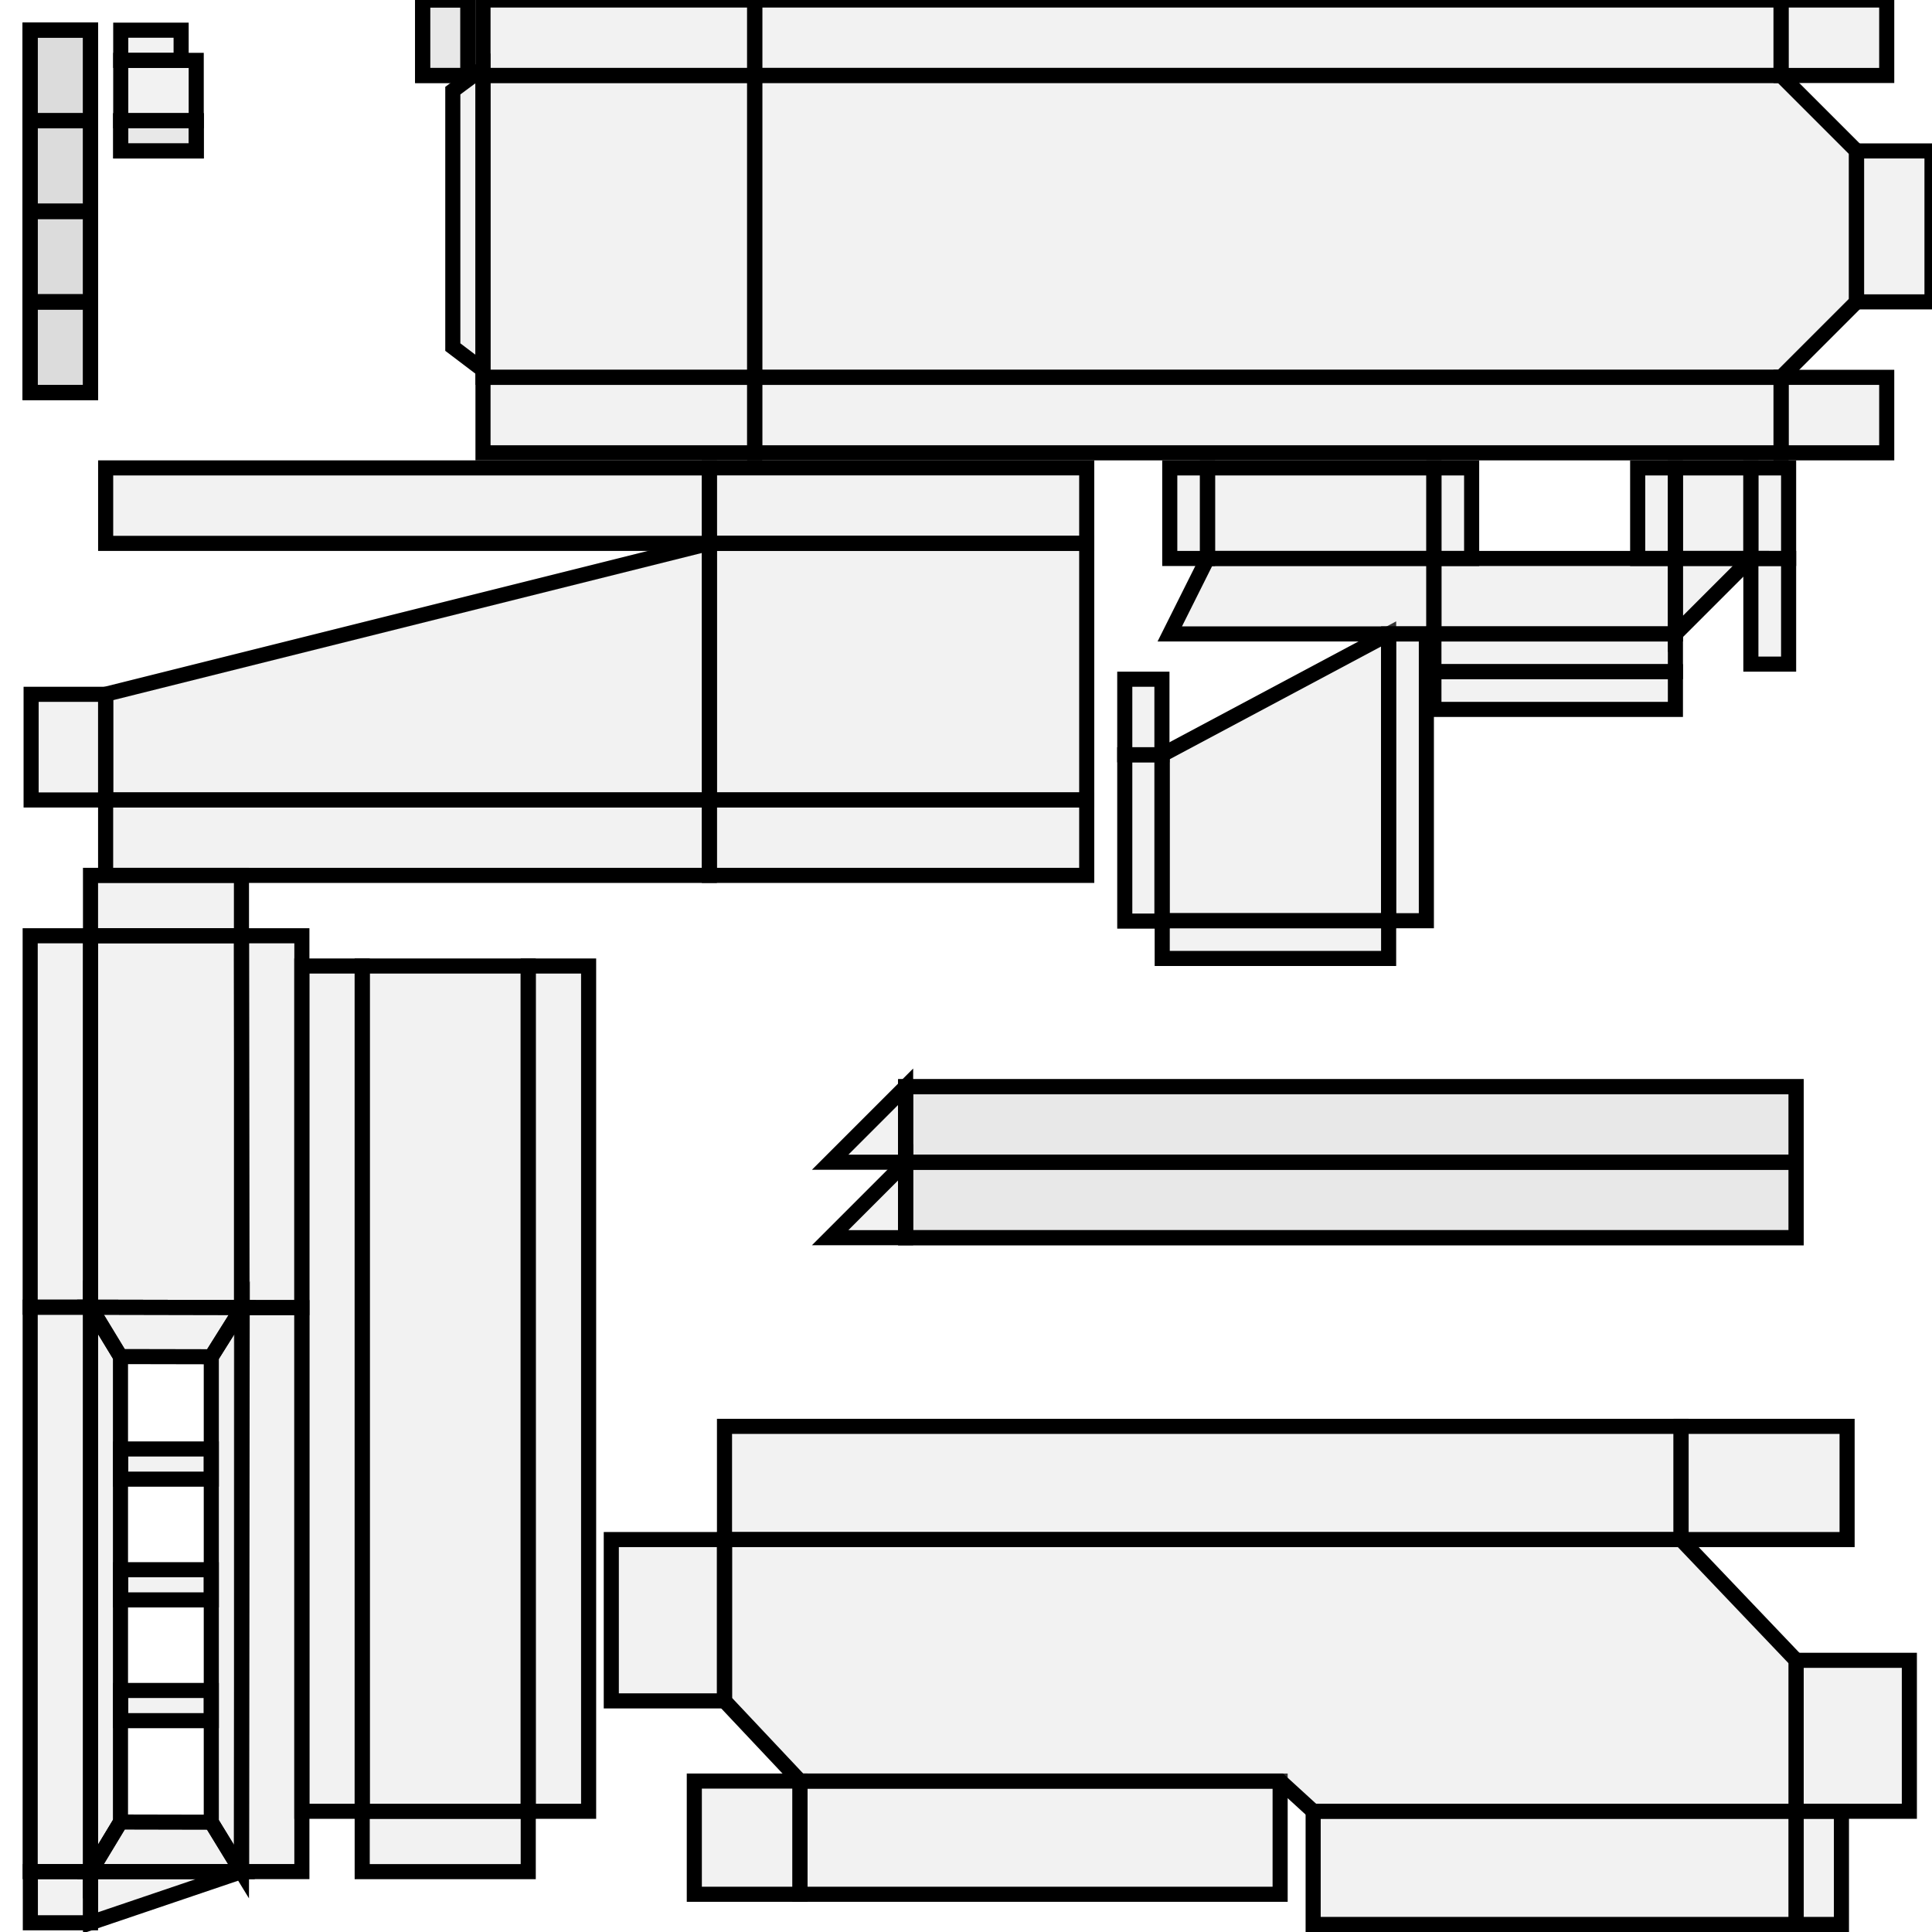 <?xml version="1.0" standalone="no"?>
<!DOCTYPE svg PUBLIC "-//W3C//DTD SVG 1.1//EN" 
  "http://www.w3.org/Graphics/SVG/1.1/DTD/svg11.dtd">
<svg width="128" height="128" viewBox="0 0 128 128"
     xmlns="http://www.w3.org/2000/svg" version="1.1">
<desc>shotgun001.blend, (Blender 4.2.2 LTS)</desc>
<polygon stroke="black" stroke-width="1" fill="rgb(204, 204, 204)" fill-opacity="0.25" points="46.998,57.996 46.998,52.996 6.998,52.996 6.998,57.996 " />
<polygon stroke="black" stroke-width="1" fill="rgb(204, 204, 204)" fill-opacity="0.25" points="71.998,57.996 71.998,52.996 46.998,52.996 46.998,57.996 " />
<polygon stroke="black" stroke-width="1" fill="rgb(204, 204, 204)" fill-opacity="0.25" points="71.998,52.996 71.998,35.996 46.998,35.996 46.998,52.996 " />
<polygon stroke="black" stroke-width="1" fill="rgb(204, 204, 204)" fill-opacity="0.25" points="46.998,52.996 46.998,35.996 6.998,45.996 6.998,52.996 " />
<polygon stroke="black" stroke-width="1" fill="rgb(204, 204, 204)" fill-opacity="0.25" points="50.000,0.000 50.000,5.000 118.000,5.000 118.000,0.000 " />
<polygon stroke="black" stroke-width="1" fill="rgb(204, 204, 204)" fill-opacity="0.25" points="50.000,5.000 50.000,25.000 118.000,25.000 123.000,20.000 123.000,10.000 118.000,5.000 " />
<polygon stroke="black" stroke-width="1" fill="rgb(204, 204, 204)" fill-opacity="0.25" points="118.000,0.000 118.000,5.000 125.000,5.000 125.000,0.000 " />
<polygon stroke="black" stroke-width="1" fill="rgb(204, 204, 204)" fill-opacity="0.25" points="128.000,20.000 128.000,10.000 123.000,10.000 123.000,20.000 " />
<polygon stroke="black" stroke-width="1" fill="rgb(204, 204, 204)" fill-opacity="0.25" points="118.000,25.000 118.000,30.000 125.000,30.000 125.000,25.000 " />
<polygon stroke="black" stroke-width="1" fill="rgb(204, 204, 204)" fill-opacity="0.25" points="50.000,25.000 50.000,30.000 118.000,30.000 118.000,25.000 " />
<polygon stroke="black" stroke-width="1" fill="rgb(204, 204, 204)" fill-opacity="0.25" points="47.000,36.000 47.000,31.000 7.000,31.000 7.000,36.000 " />
<polygon stroke="black" stroke-width="1" fill="rgb(204, 204, 204)" fill-opacity="0.25" points="7.000,53.000 7.000,46.000 2.062,46.000 2.062,53.000 " />
<polygon stroke="black" stroke-width="1" fill="rgb(204, 204, 204)" fill-opacity="0.25" points="71.998,35.996 71.998,30.996 46.998,30.996 46.998,35.996 " />
<polygon stroke="black" stroke-width="1" fill="rgb(204, 204, 204)" fill-opacity="0.25" points="55.000,77.000 60.000,77.000 60.000,72.000 " />
<polygon stroke="black" stroke-width="1" fill="rgb(204, 204, 204)" fill-opacity="0.25" points="60.000,72.000 60.000,77.000 119.000,77.000 119.000,72.000 " />
<polygon stroke="black" stroke-width="1" fill="rgb(204, 204, 204)" fill-opacity="0.25" points="60.000,72.000 60.000,77.000 119.000,77.000 119.000,72.000 " />
<polygon stroke="black" stroke-width="1" fill="rgb(204, 204, 204)" fill-opacity="0.25" points="55.000,82.000 60.000,82.000 60.000,77.000 " />
<polygon stroke="black" stroke-width="1" fill="rgb(204, 204, 204)" fill-opacity="0.25" points="60.000,77.000 60.000,82.000 119.000,82.000 119.000,77.000 " />
<polygon stroke="black" stroke-width="1" fill="rgb(204, 204, 204)" fill-opacity="0.25" points="60.000,77.000 60.000,82.000 119.000,82.000 119.000,77.000 " />
<polygon stroke="black" stroke-width="1" fill="rgb(204, 204, 204)" fill-opacity="0.25" points="126.500,120.000 126.500,110.000 119.000,110.000 119.000,120.000 " />
<polygon stroke="black" stroke-width="1" fill="rgb(204, 204, 204)" fill-opacity="0.25" points="84.812,125.500 84.812,118.000 53.000,118.000 53.000,125.500 " />
<polygon stroke="black" stroke-width="1" fill="rgb(204, 204, 204)" fill-opacity="0.25" points="119.000,120.000 119.000,110.000 111.375,102.000 48.000,102.000 48.000,112.688 53.000,118.000 84.812,118.000 87.000,120.000 " />
<polygon stroke="black" stroke-width="1" fill="rgb(204, 204, 204)" fill-opacity="0.25" points="111.375,94.500 111.375,102.000 122.375,102.000 122.375,94.500 " />
<polygon stroke="black" stroke-width="1" fill="rgb(204, 204, 204)" fill-opacity="0.25" points="31.000,5.000 31.000,0.000 28.000,0.000 28.000,5.000 " />
<polygon stroke="black" stroke-width="1" fill="rgb(204, 204, 204)" fill-opacity="0.25" points="53.000,125.500 53.000,118.000 46.000,118.000 46.000,125.500 " />
<polygon stroke="black" stroke-width="1" fill="rgb(204, 204, 204)" fill-opacity="0.25" points="32.000,24.512 32.000,4.523 30.000,6.005 30.000,22.995 " />
<polygon stroke="black" stroke-width="1" fill="rgb(204, 204, 204)" fill-opacity="0.25" points="95.000,37.000 95.000,31.000 80.000,31.000 80.000,37.000 " />
<polygon stroke="black" stroke-width="1" fill="rgb(204, 204, 204)" fill-opacity="0.25" points="92.000,42.000 77.000,50.000 77.000,61.000 92.000,61.000 " />
<polygon stroke="black" stroke-width="1" fill="rgb(204, 204, 204)" fill-opacity="0.25" points="95.000,42.000 95.000,37.000 80.000,37.000 77.500,42.000 " />
<polygon stroke="black" stroke-width="1" fill="rgb(204, 204, 204)" fill-opacity="0.25" points="95.000,37.000 95.000,42.000 111.000,42.000 111.000,37.000 " />
<polygon stroke="black" stroke-width="1" fill="rgb(204, 204, 204)" fill-opacity="0.25" points="111.000,37.000 116.000,37.000 116.000,31.000 111.000,31.000 " />
<polygon stroke="black" stroke-width="1" fill="rgb(204, 204, 204)" fill-opacity="0.25" points="111.000,37.000 111.000,42.000 116.000,37.000 " />
<polygon stroke="black" stroke-width="1" fill="rgb(204, 204, 204)" fill-opacity="0.25" points="94.500,42.000 92.000,42.000 92.000,61.000 94.500,61.000 " />
<polygon stroke="black" stroke-width="1" fill="rgb(204, 204, 204)" fill-opacity="0.25" points="2.000,86.606 6.000,86.606 6.000,61.997 2.000,61.997 " />
<polygon stroke="black" stroke-width="1" fill="rgb(204, 204, 204)" fill-opacity="0.25" points="34.997,64.001 23.997,64.001 23.997,120.001 34.997,120.001 " />
<polygon stroke="black" stroke-width="1" fill="rgb(204, 204, 204)" fill-opacity="0.25" points="38.997,64.001 34.997,64.001 34.997,120.001 38.997,120.001 " />
<polygon stroke="black" stroke-width="1" fill="rgb(204, 204, 204)" fill-opacity="0.25" points="15.997,57.995 5.997,57.995 5.997,61.995 15.997,61.995 " />
<polygon stroke="black" stroke-width="1" fill="rgb(204, 204, 204)" fill-opacity="0.25" points="5.997,86.606 16.045,86.627 15.998,61.998 5.998,61.998 " />
<polygon stroke="black" stroke-width="1" fill="rgb(204, 204, 204)" fill-opacity="0.25" points="76.981,50.006 74.519,50.006 74.519,61.025 76.981,61.025 " />
<polygon stroke="black" stroke-width="1" fill="rgb(204, 204, 204)" fill-opacity="0.25" points="116.000,44.000 118.500,44.000 118.500,37.000 116.000,37.000 " />
<polygon stroke="black" stroke-width="1" fill="rgb(204, 204, 204)" fill-opacity="0.25" points="116.000,37.000 118.500,37.000 118.500,31.000 116.000,31.000 " />
<polygon stroke="black" stroke-width="1" fill="rgb(204, 204, 204)" fill-opacity="0.25" points="95.000,44.500 95.000,47.000 111.000,47.000 111.000,44.500 " />
<polygon stroke="black" stroke-width="1" fill="rgb(204, 204, 204)" fill-opacity="0.25" points="76.981,50.006 76.981,45.000 74.519,45.000 74.519,50.006 " />
<polygon stroke="black" stroke-width="1" fill="rgb(204, 204, 204)" fill-opacity="0.25" points="80.000,37.000 80.000,31.000 77.500,31.000 77.500,37.000 " />
<polygon stroke="black" stroke-width="1" fill="rgb(204, 204, 204)" fill-opacity="0.25" points="31.000,5.000 31.000,0.000 28.000,0.000 28.000,5.000 " />
<polygon stroke="black" stroke-width="1" fill="rgb(204, 204, 204)" fill-opacity="0.25" points="111.375,102.000 111.375,94.500 48.000,94.500 48.000,102.000 " />
<polygon stroke="black" stroke-width="1" fill="rgb(204, 204, 204)" fill-opacity="0.25" points="50.000,30.000 50.000,25.000 32.000,25.000 32.000,30.000 " />
<polygon stroke="black" stroke-width="1" fill="rgb(204, 204, 204)" fill-opacity="0.25" points="48.000,112.688 48.000,102.000 40.500,102.000 40.500,112.688 " />
<polygon stroke="black" stroke-width="1" fill="rgb(204, 204, 204)" fill-opacity="0.25" points="50.000,25.000 50.000,5.000 32.000,5.000 32.000,25.000 " />
<polygon stroke="black" stroke-width="1" fill="rgb(204, 204, 204)" fill-opacity="0.25" points="50.000,5.000 50.000,0.000 32.000,0.000 32.000,5.000 " />
<polygon stroke="black" stroke-width="1" fill="rgb(204, 204, 204)" fill-opacity="0.25" points="16.000,86.632 20.000,86.632 20.000,61.997 16.000,61.997 " />
<polygon stroke="black" stroke-width="1" fill="rgb(204, 204, 204)" fill-opacity="0.25" points="23.997,64.001 19.997,64.001 19.997,120.001 23.997,120.001 " />
<polygon stroke="black" stroke-width="1" fill="rgb(204, 204, 204)" fill-opacity="0.25" points="34.997,120.001 23.997,120.001 23.997,124.001 34.997,124.001 " />
<polygon stroke="black" stroke-width="1" fill="rgb(204, 204, 204)" fill-opacity="0.25" points="111.000,37.000 111.000,31.000 108.500,31.000 108.500,37.000 " />
<polygon stroke="black" stroke-width="1" fill="rgb(204, 204, 204)" fill-opacity="0.25" points="95.000,44.500 111.000,44.500 111.000,42.000 95.000,42.000 " />
<polygon stroke="black" stroke-width="1" fill="rgb(204, 204, 204)" fill-opacity="0.25" points="95.000,31.000 95.000,37.000 97.500,37.000 97.500,31.000 " />
<polygon stroke="black" stroke-width="1" fill="rgb(204, 204, 204)" fill-opacity="0.25" points="92.000,61.000 77.000,61.000 77.000,63.500 92.000,63.500 " />
<polygon stroke="black" stroke-width="1" fill="rgb(204, 204, 204)" fill-opacity="0.25" points="13.000,8.000 8.000,8.000 8.000,10.000 13.000,10.000 " />
<polygon stroke="black" stroke-width="1" fill="rgb(204, 204, 204)" fill-opacity="0.25" points="13.000,4.000 8.000,4.000 8.000,8.000 13.000,8.000 " />
<polygon stroke="black" stroke-width="1" fill="rgb(204, 204, 204)" fill-opacity="0.25" points="12.000,4.000 12.000,2.000 8.000,2.000 8.000,4.000 " />
<polygon stroke="black" stroke-width="1" fill="rgb(204, 204, 204)" fill-opacity="0.25" points="13.000,8.000 8.000,8.000 8.000,10.000 13.000,10.000 " />
<polygon stroke="black" stroke-width="1" fill="rgb(204, 204, 204)" fill-opacity="0.25" points="119.000,127.500 119.000,120.000 87.000,120.000 87.000,127.500 " />
<polygon stroke="black" stroke-width="1" fill="rgb(204, 204, 204)" fill-opacity="0.25" points="122.000,127.500 122.000,120.000 119.003,120.000 119.003,127.500 " />
<polygon stroke="black" stroke-width="1" fill="rgb(204, 204, 204)" fill-opacity="0.25" points="16.000,123.997 20.000,123.997 20.000,86.632 16.000,86.632 " />
<polygon stroke="black" stroke-width="1" fill="rgb(204, 204, 204)" fill-opacity="0.25" points="5.998,127.388 15.998,123.998 5.998,123.998 " />
<polygon stroke="black" stroke-width="1" fill="rgb(204, 204, 204)" fill-opacity="0.25" points="5.997,127.389 2.011,127.389 2.011,123.998 5.997,123.998 " />
<polygon stroke="black" stroke-width="1" fill="rgb(204, 204, 204)" fill-opacity="0.25" points="2.000,123.997 6.000,123.997 6.000,86.606 2.000,86.606 " />
<polygon stroke="black" stroke-width="1" fill="rgb(204, 204, 204)" fill-opacity="0.25" points="7.982,120.714 7.982,114.623 7.982,112.467 7.982,106.377 7.982,104.220 7.982,98.129 7.982,95.967 7.982,89.876 5.997,86.606 5.998,123.998 " />
<polygon stroke="black" stroke-width="1" fill="rgb(204, 204, 204)" fill-opacity="0.25" points="13.999,89.888 13.999,95.980 13.999,98.142 13.999,104.233 13.999,106.390 13.999,112.480 13.999,114.635 13.999,120.727 15.998,123.998 16.045,86.627 " />
<polygon stroke="black" stroke-width="1" fill="rgb(204, 204, 204)" fill-opacity="0.25" points="13.999,120.727 7.982,120.714 5.998,123.998 15.998,123.998 " />
<polygon stroke="black" stroke-width="1" fill="rgb(204, 204, 204)" fill-opacity="0.25" points="7.982,89.876 13.999,89.888 16.045,86.627 5.997,86.606 " />
<polygon stroke="black" stroke-width="1" fill="rgb(204, 204, 204)" fill-opacity="0.25" points="6.000,26.000 6.000,20.000 2.000,20.000 2.000,26.000 " />
<polygon stroke="black" stroke-width="1" fill="rgb(204, 204, 204)" fill-opacity="0.25" points="7.998,113.998 13.998,113.998 13.998,111.998 7.998,111.998 " />
<polygon stroke="black" stroke-width="1" fill="rgb(204, 204, 204)" fill-opacity="0.25" points="6.000,8.000 6.000,2.000 2.000,2.000 2.000,8.000 " />
<polygon stroke="black" stroke-width="1" fill="rgb(204, 204, 204)" fill-opacity="0.25" points="7.998,105.998 13.998,105.998 13.998,103.998 7.998,103.998 " />
<polygon stroke="black" stroke-width="1" fill="rgb(204, 204, 204)" fill-opacity="0.25" points="2.000,14.000 2.000,20.000 6.000,20.000 6.000,14.000 " />
<polygon stroke="black" stroke-width="1" fill="rgb(204, 204, 204)" fill-opacity="0.25" points="7.998,97.998 13.998,97.998 13.998,95.998 7.998,95.998 " />
<polygon stroke="black" stroke-width="1" fill="rgb(204, 204, 204)" fill-opacity="0.25" points="6.000,20.000 6.000,14.000 2.000,14.000 2.000,20.000 " />
<polygon stroke="black" stroke-width="1" fill="rgb(204, 204, 204)" fill-opacity="0.25" points="2.000,8.000 2.000,14.000 6.000,14.000 6.000,8.000 " />
<polygon stroke="black" stroke-width="1" fill="rgb(204, 204, 204)" fill-opacity="0.25" points="6.000,8.000 6.000,2.000 2.000,2.000 2.000,8.000 " />
<polygon stroke="black" stroke-width="1" fill="rgb(204, 204, 204)" fill-opacity="0.25" points="2.000,20.000 2.000,26.000 6.000,26.000 6.000,20.000 " />
<polygon stroke="black" stroke-width="1" fill="rgb(204, 204, 204)" fill-opacity="0.25" points="6.000,20.000 6.000,14.000 2.000,14.000 2.000,20.000 " />
<polygon stroke="black" stroke-width="1" fill="rgb(204, 204, 204)" fill-opacity="0.25" points="6.000,26.000 6.000,20.000 2.000,20.000 2.000,26.000 " />
<polygon stroke="black" stroke-width="1" fill="rgb(204, 204, 204)" fill-opacity="0.25" points="6.000,14.000 6.000,8.000 2.000,8.000 2.000,14.000 " />
<polygon stroke="black" stroke-width="1" fill="rgb(204, 204, 204)" fill-opacity="0.25" points="6.000,14.000 6.000,8.000 2.000,8.000 2.000,14.000 " />
<polygon stroke="black" stroke-width="1" fill="rgb(204, 204, 204)" fill-opacity="0.25" points="6.000,26.000 6.000,20.000 2.000,20.000 2.000,26.000 " />
<polygon stroke="black" stroke-width="1" fill="rgb(204, 204, 204)" fill-opacity="0.25" points="6.000,20.000 6.000,14.000 2.000,14.000 2.000,20.000 " />
<polygon stroke="black" stroke-width="1" fill="rgb(204, 204, 204)" fill-opacity="0.25" points="6.000,14.000 6.000,8.000 2.000,8.000 2.000,14.000 " />
<polygon stroke="black" stroke-width="1" fill="rgb(204, 204, 204)" fill-opacity="0.25" points="6.000,8.000 6.000,2.000 2.000,2.000 2.000,8.000 " />
<polygon stroke="black" stroke-width="1" fill="rgb(204, 204, 204)" fill-opacity="0.25" points="2.000,2.000 2.000,8.000 6.000,8.000 6.000,2.000 " />

</svg>
